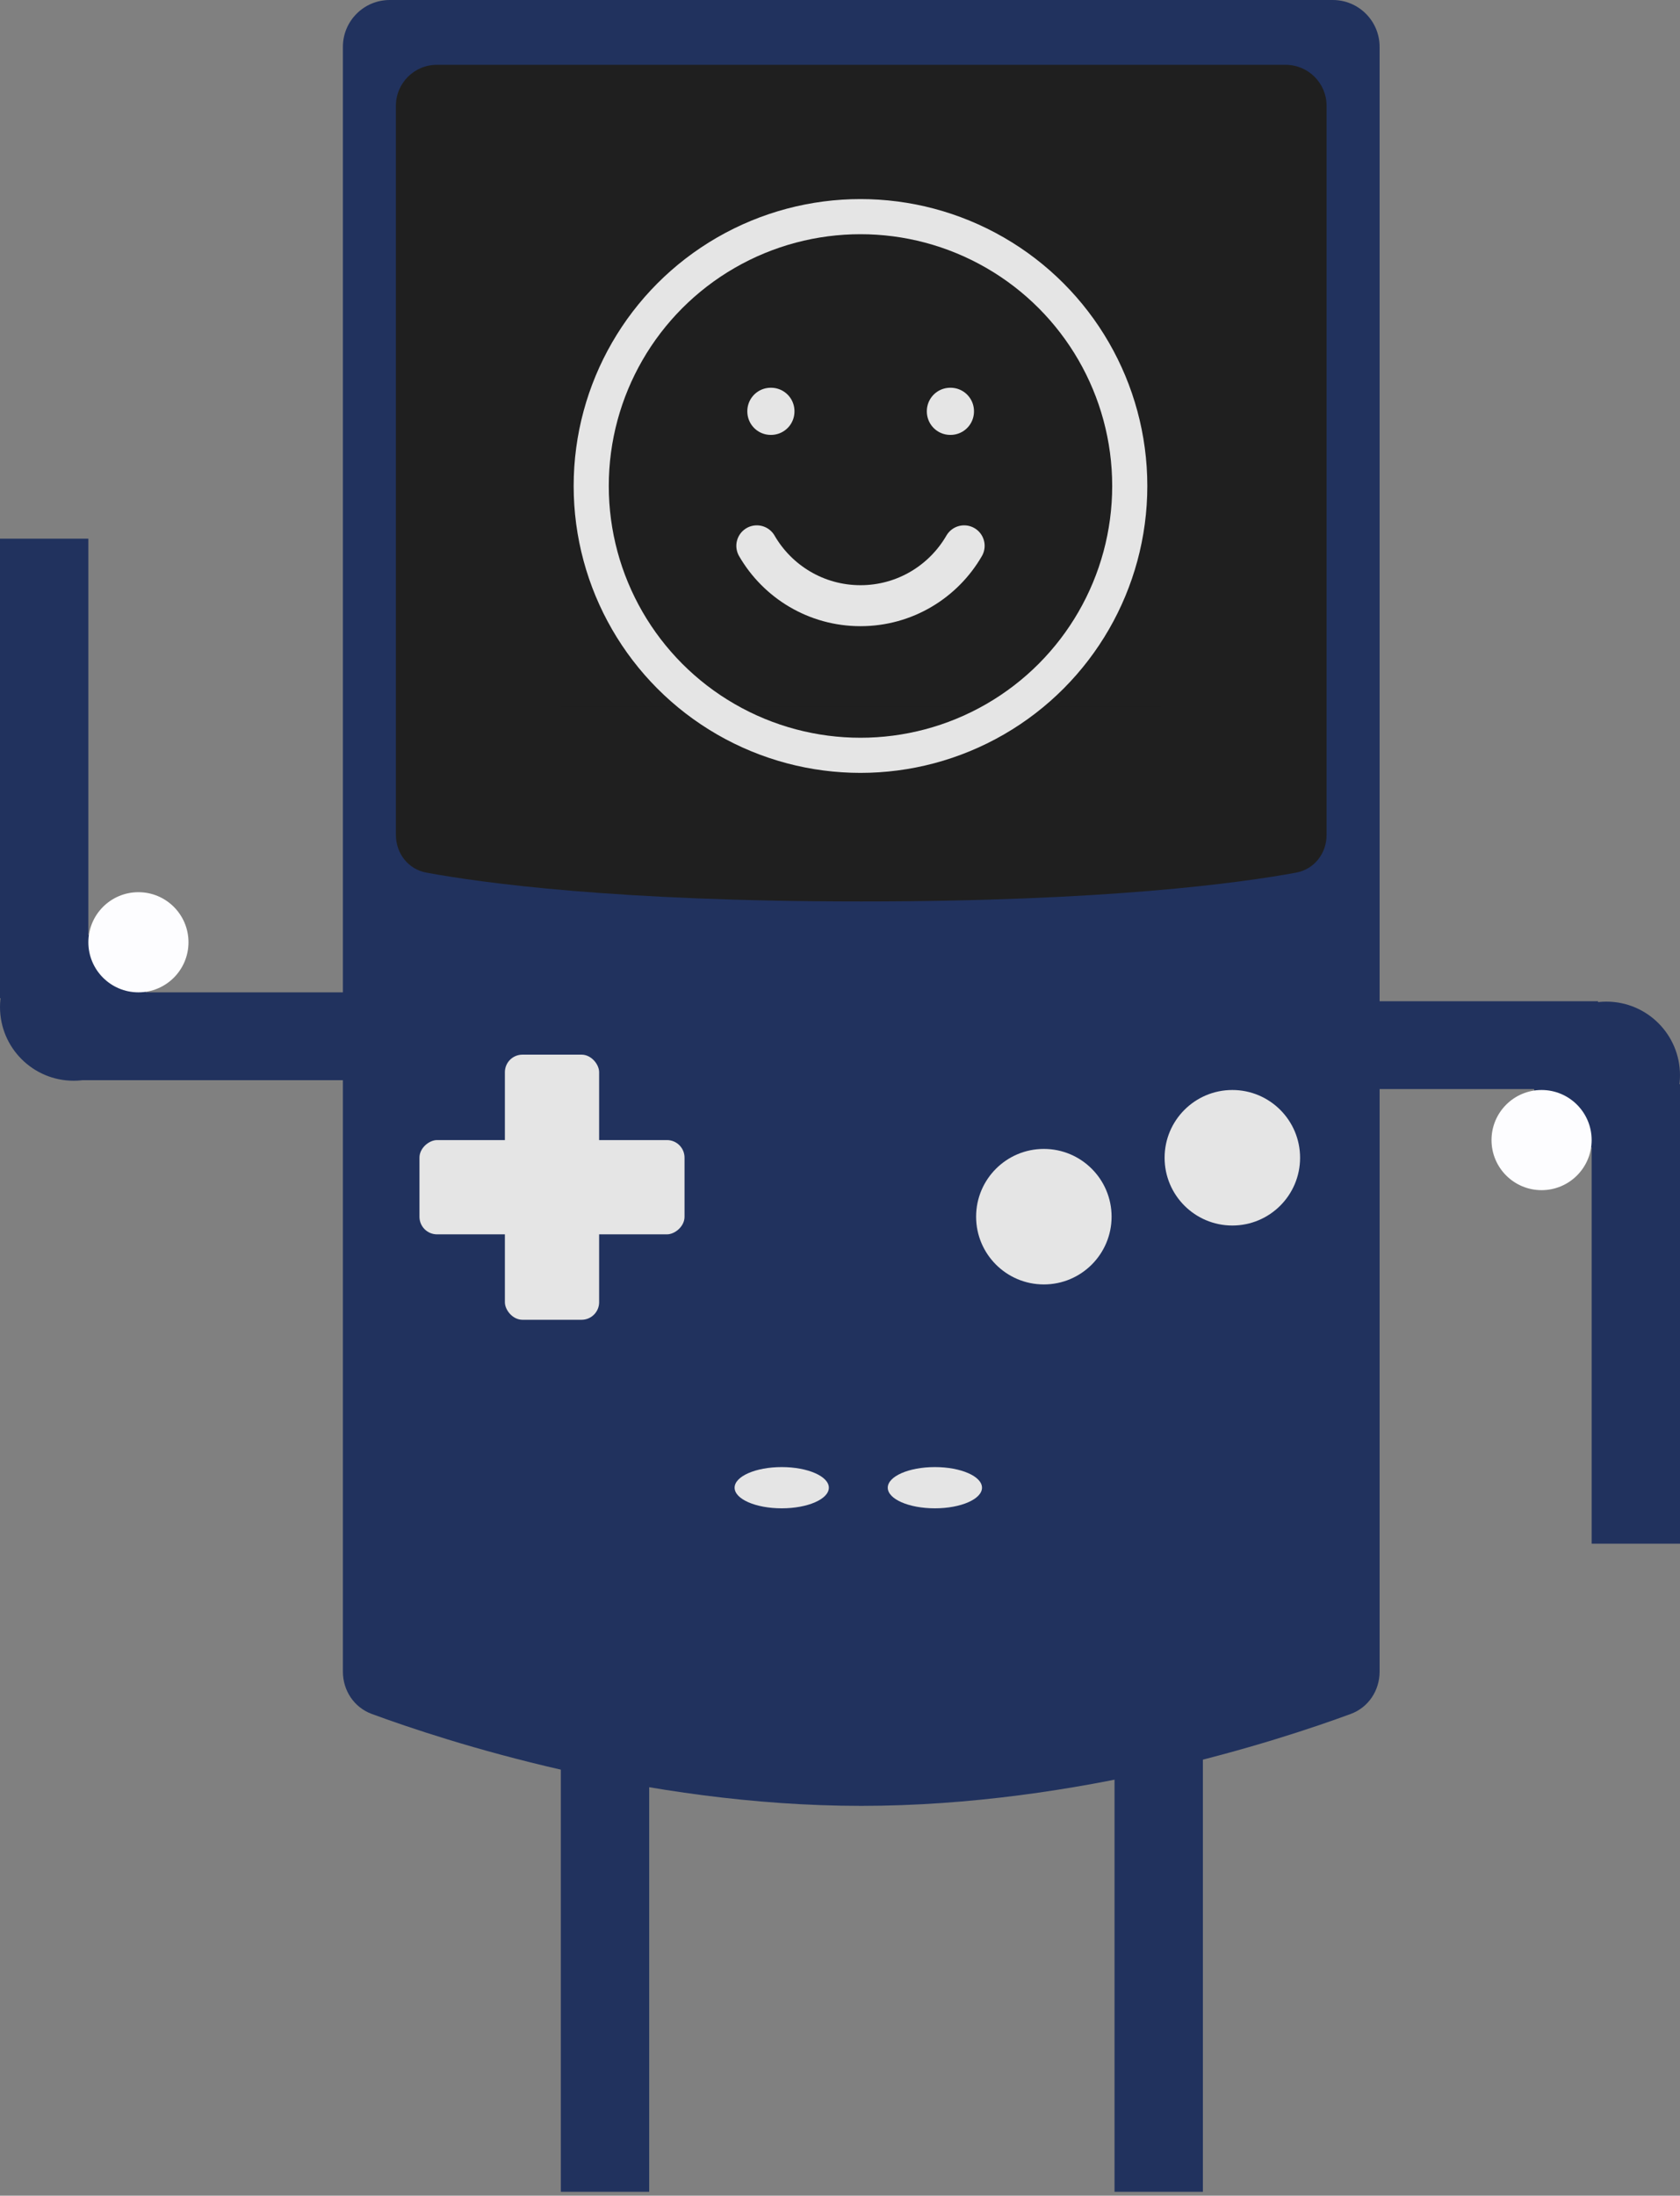 <svg width="287" height="375" viewBox="0 0 287 375" fill="none" xmlns="http://www.w3.org/2000/svg">
<rect x="0" y="0" width="287" height="375" fill="#808080" stroke="none"/>
<rect x="15.094" y="170.489" width="15.094" height="78.489" transform="rotate(-180 15.094 170.489)" fill="#21325E"/>
<rect x="92.577" y="169.483" width="15" height="78.489" transform="rotate(90 92.577 169.483)" fill="#21325E"/>
<circle cx="12.579" cy="171.998" r="12.578" transform="rotate(-180 12.579 171.998)" fill="#21325E"/>
<circle cx="23.647" cy="160.929" r="8.553" transform="rotate(-180 23.647 160.929)" fill="#FDFDFF"/>
<rect x="271.907" y="185.154" width="15.094" height="78.489" fill="#21325E"/>
<rect x="235.001" y="186" width="15" height="38" transform="rotate(-90 235.001 186)" fill="#21325E"/>
<circle cx="274.422" cy="183.645" r="12.578" fill="#21325E"/>
<circle cx="263.353" cy="194.713" r="8.553" fill="#FDFDFF"/>
<path d="M58.578 8C58.578 3.582 62.16 0 66.578 0H227.682C232.1 0 235.682 3.582 235.682 8V285.503C235.682 288.72 233.775 291.608 230.756 292.72C218.39 297.278 184.352 308.422 147.13 308.422C109.908 308.422 75.869 297.278 63.504 292.72C60.485 291.608 58.578 288.72 58.578 285.503V8Z" fill="#21325E"/>
<path d="M67.634 18.069C67.634 14.203 70.768 11.069 74.634 11.069H219.625C223.491 11.069 226.625 14.203 226.625 18.069V142.598C226.625 145.744 224.527 148.46 221.434 149.032C212.002 150.776 189.043 153.959 147.13 153.959C105.216 153.959 82.257 150.776 72.825 149.032C69.732 148.46 67.634 145.744 67.634 142.598V18.069Z" fill="#1F1F1F"/>
<rect x="95.81" y="28.176" width="102.64" height="92.577" fill="#1F1F1F"/>
<rect x="86.251" y="180.122" width="16.1" height="45.282" rx="3" fill="#E5E5E5"/>
<rect x="71.659" y="210.813" width="16.1" height="45.282" rx="3" transform="rotate(-90 71.659 210.813)" fill="#E5E5E5"/>
<circle cx="178.324" cy="207.795" r="11.572" fill="#E5E5E5"/>
<circle cx="210.525" cy="197.732" r="11.572" fill="#E5E5E5"/>
<ellipse cx="159.708" cy="254.083" rx="8.05" ry="3.522" fill="#E5E5E5"/>
<ellipse cx="133.545" cy="254.083" rx="8.05" ry="3.522" fill="#E5E5E5"/>
<rect x="95.81" y="295.843" width="15.094" height="78.489" fill="#21325E"/>
<rect x="190.399" y="295.843" width="15.094" height="78.489" fill="#21325E"/>
<circle cx="147" cy="83" r="46" stroke="#E5E5E5" stroke-width="6" stroke-linecap="round" stroke-linejoin="round"/>
<rect x="131.667" y="70.222" width="0.054" height="0.054" stroke="#E5E5E5" stroke-width="8" stroke-linejoin="round"/>
<rect x="162.334" y="70.222" width="0.054" height="0.054" stroke="#E5E5E5" stroke-width="8" stroke-linejoin="round"/>
<path d="M164.709 93.222C161.174 99.333 154.567 103.445 147 103.445C139.432 103.445 132.825 99.333 129.29 93.222" stroke="#E5E5E5" stroke-width="7" stroke-linecap="round" stroke-linejoin="round"/>
</svg>
